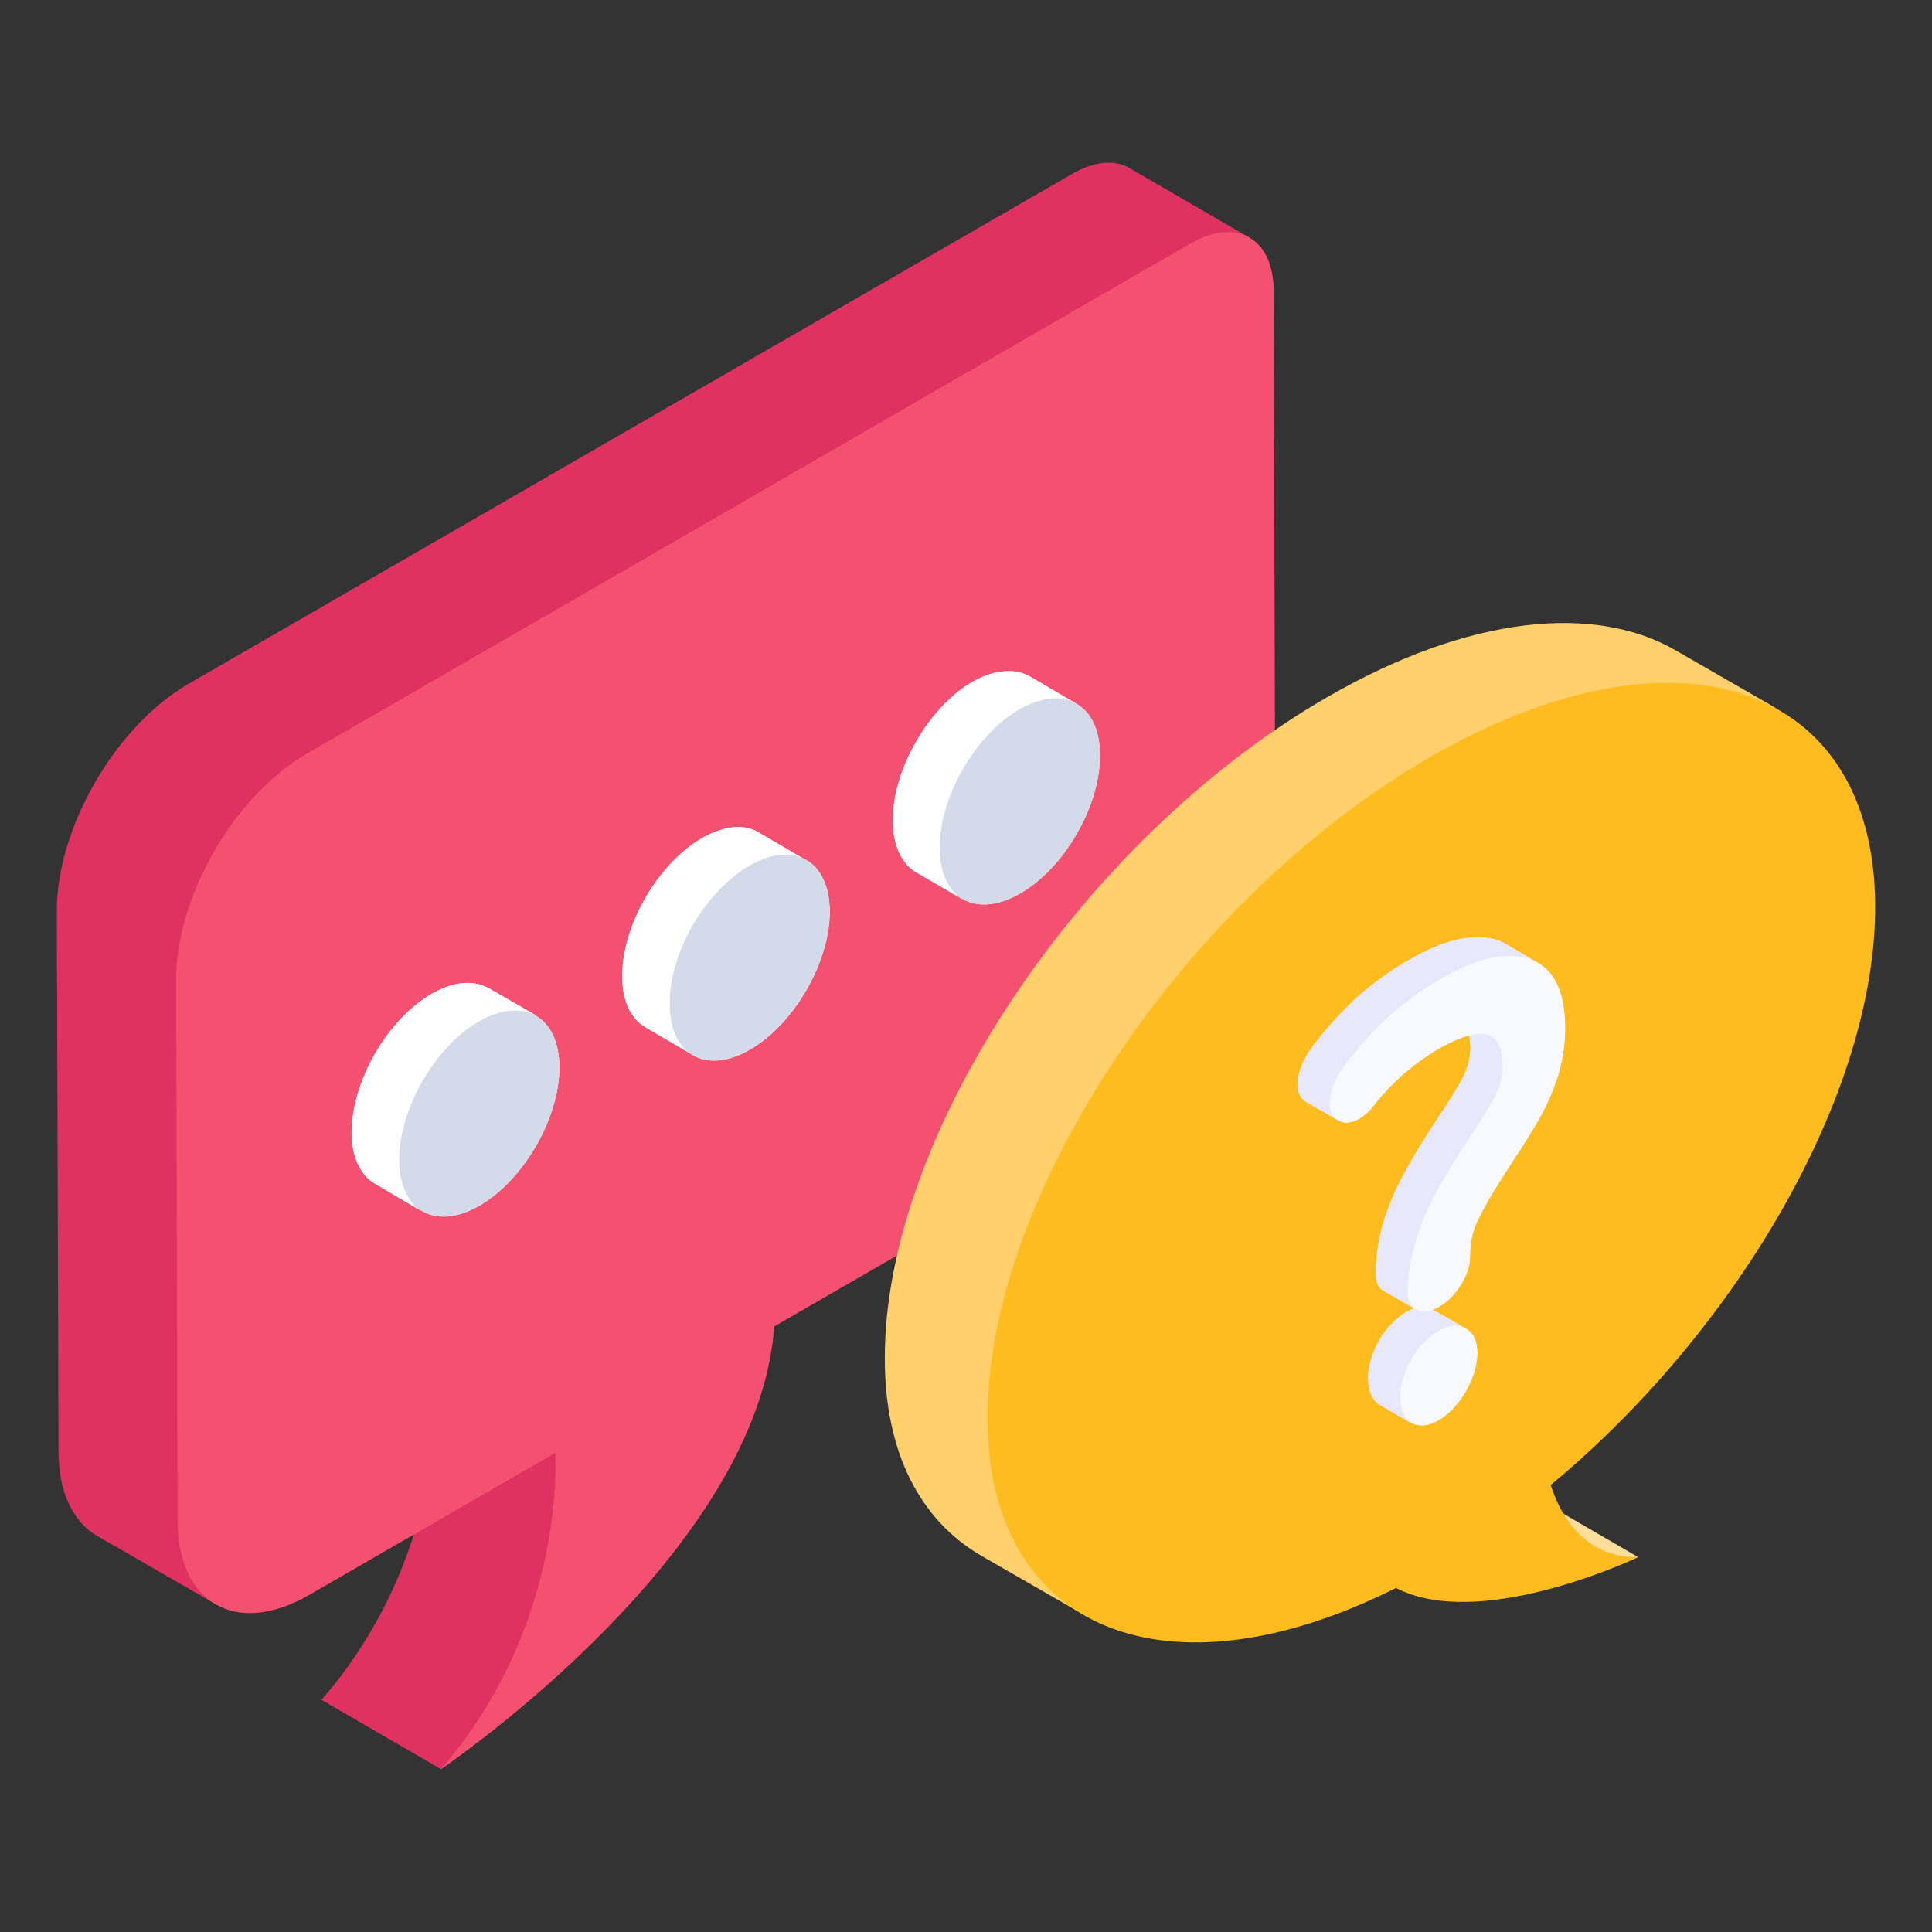 <svg id="Layer_1" enable-background="new 0 0 51 51" height="512" viewBox="0 0 51 51" width="512" xmlns="http://www.w3.org/2000/svg"><rect x="0" y="0" width="51" height="51" fill="#333333" stroke="none"/><g id="_x35_8"><g><g enable-background="new"><g><path d="m41.315 27.148c0 .43-.07.87-.2 1.28-.13.42-.3.78-.5 1.14-.19.32-.43.71-.73 1.16-.37.57-.66 1.04-.84 1.42-.18.34-.24.66-.24 1.04 0 .23-.09.5-.25.74-.16.25-.34.44-.57.57-.06.03-.11.06-.17.07.01 0 .01.01.02.01l.85.49c.21.11.31.33.31.64 0 .33-.1.66-.3 1.02-.2.34-.44.6-.73.77-.27.15-.51.17-.72.06l-.85-.49c-.18-.14-.28-.36-.28-.68 0-.31.1-.65.27-.98.21-.35.47-.62.73-.77.07-.04.15-.08.22-.1-.01 0-.02-.01-.02-.01l-.8-.46c-.12-.07-.2-.22-.2-.43 0-.51.09-1.01.24-1.5.16-.45.34-.87.56-1.24.18-.35.46-.8.79-1.31.32-.48.58-.88.73-1.18.12-.25.18-.5.18-.73 0-.12-.01-.24-.03-.35-.22.06-.5.18-.85.38-.28.17-.59.39-.86.62-.29.25-.55.53-.76.79-.13.19-.29.33-.44.42-.19.1-.38.13-.53.05-.02-.01-.03-.01-.04-.03l-.84-.48c-.14-.08-.21-.25-.21-.46 0-.21.08-.59.44-1.06.39-.49.8-.94 1.18-1.28.4-.35.85-.67 1.32-.94.97-.56 1.75-.72 2.37-.51.06.03.12.06.18.09l.81.48c.5.25.76.84.76 1.75z" fill="#ffd06c"/></g></g></g><g><g><g><g enable-background="new"><g fill="#df3260"><path d="m32.988 6.277c-.401-.238.61 9.812 0 10.169l-17.507 12.309c-1.903 1.1-3.321 2.672-3.306 4.873l-3.777 5.732c.015 1.085-3.33 2.628-2.705 2.985l-3.152-1.814c-.61-.372-.996-1.13-.996-2.215l-.045-14.272c0-2.2 1.546-4.862 3.449-5.977l23.341-13.47c.61-.357 1.16-.387 1.546-.149z"/><path d="m14.657 38.36c1.317.504 1.781 4.911-3.018 8.34l-3.152-1.829c3.271-3.761 3.033-8.117 3.018-8.341z"/></g><g><path d="m31.432 6.424c1.205-.696 2.186-.137 2.19 1.248l.049 17.19c.004 1.396-.971 3.073-2.176 3.769l-11.058 6.384c-.411 5.896-8.38 11.4-8.799 11.69 3.26-3.761 3.031-8.123 3.019-8.353l-6.502 3.754c-1.908 1.102-3.46.228-3.466-1.964l-.04-14.266c-.006-2.203 1.536-4.874 3.444-5.976z" fill="#f45170"/></g></g></g></g></g><g><g enable-background="new"><g fill="#fff"><path d="m21.905 24.058c0 1.34-.94 2.98-2.11 3.65-.59.34-1.13.37-1.51.14l-.11-.07-1.12-.65c-.39-.22-.63-.68-.63-1.36 0-1.35.94-2.96 2.1-3.64.6-.34 1.13-.39 1.52-.14l1.13.66.1.06c.39.21.62.68.63 1.35z"/><path d="m29.035 19.938c.01 1.34-.94 2.98-2.11 3.65-.65.37-1.24.37-1.62.07.04.04.08.06.12.09l-1.25-.73c-.37-.21-.61-.7-.61-1.37 0-1.33.94-2.97 2.1-3.65.58-.33 1.14-.36 1.52-.14l1.16.68c.02.01.04.02.06.04.39.21.63.68.63 1.36z"/><path d="m14.765 28.178c0 1.34-.94 2.97-2.11 3.65-.752.429-1.412.36-1.787-.099.078.101.165.189.267.249l-1.23-.73c-.38-.21-.62-.7-.62-1.35 0-1.35.94-2.99 2.12-3.67.58-.33 1.11-.36 1.5-.14l1.25.72c-.02-.01-.05-.03-.08-.03.43.2.69.69.69 1.4z"/></g></g></g><g><g><g><path d="m12.642 26.963c1.169-.675 2.12-.133 2.124 1.21.004 1.342-.94 2.979-2.11 3.654-1.168.674-2.119.132-2.122-1.211-.004-1.344.94-2.979 2.109-3.654z" fill="#d3daea"/></g></g><g><g><path d="m19.777 22.844c1.169-.675 2.12-.133 2.124 1.21.004 1.342-.94 2.979-2.11 3.654-1.168.674-2.119.132-2.122-1.211-.004-1.344.94-2.979 2.109-3.654z" fill="#d3daea"/></g></g><g enable-background="new"><g fill="#fff"><path d="m12.901 26.086 1.255.724c-.386-.217-.917-.193-1.521.145-1.158.676-2.1 2.317-2.1 3.669 0 .652.241 1.134.603 1.352l-1.231-.724c-.386-.217-.627-.7-.627-1.352 0-1.352.941-2.993 2.124-3.668.579-.338 1.11-.362 1.496-.145z"/><path d="m20.045 21.983 1.231.724c-.386-.241-.917-.193-1.496.145-1.158.676-2.124 2.293-2.1 3.644 0 .676.217 1.134.603 1.352l-1.231-.724c-.386-.217-.628-.676-.628-1.352 0-1.352.941-2.969 2.1-3.644.603-.338 1.134-.386 1.521-.145z"/><path d="m28.419 18.58c-.386-.217-.917-.193-1.496.145-1.183.676-2.124 2.317-2.124 3.644 0 .676.241 1.134.628 1.376l-1.255-.724c-.362-.217-.603-.7-.603-1.376 0-1.327.941-2.969 2.1-3.644.579-.338 1.134-.362 1.521-.145z"/></g><g><path d="m26.913 18.724c1.169-.675 2.12-.133 2.124 1.21.004 1.342-.94 2.979-2.11 3.654-1.168.674-2.119.132-2.122-1.211-.004-1.344.94-2.979 2.109-3.654z" fill="#d3daea"/></g></g></g><g><g enable-background="new"><g><path d="m46.981 18.75c-2.158-1.246 1.541 10.256-2.21 12.414-6.462 3.738-8.974 2.748-8.961 8.657.013 2.505-8.792 1.885-7.212 2.797l-2.723-1.567c-1.567-.925-2.518-2.685-2.518-5.177-.026-5.91 5.203-13.733 11.678-17.471 3.738-2.158 7.078-2.479 9.224-1.22z" fill="#ffd06c"/><path d="m40.519 39.523 2.723 1.58c-.45 0-1.105.042-1.413-.138l-2.441-1.725c.308.18.681.283 1.13.283z" fill="#ffde9b"/></g><g><path d="m37.749 19.988c6.471-3.736 11.734-1.979 11.751 3.93.014 4.929-3.616 11.179-8.566 15.283.323.984.983 1.906 2.306 1.907-.21.097-4.209 1.949-6.389.81-6.022 3.023-10.767 1.157-10.783-4.47-.017-5.909 5.211-13.723 11.682-17.459z" fill="#febc1f"/></g></g></g><g><g enable-background="new"><g><path d="m41.315 27.148c0 .43-.07.87-.2 1.28-.13.42-.3.78-.5 1.14-.19.32-.43.71-.73 1.16-.37.57-.66 1.04-.84 1.42-.18.34-.24.66-.24 1.04 0 .23-.09.5-.25.74-.16.25-.34.44-.57.57-.06.03-.11.06-.17.07.01 0 .01.01.02.01l.85.49c.21.11.31.33.31.64 0 .33-.1.66-.3 1.02-.2.34-.44.6-.73.77-.27.15-.51.17-.72.06l-.85-.49c-.18-.14-.28-.36-.28-.68 0-.31.1-.65.27-.98.21-.35.47-.62.73-.77.07-.04.15-.08.22-.1-.01 0-.02-.01-.02-.01l-.8-.46c-.12-.07-.2-.22-.2-.43 0-.51.09-1.01.24-1.5.16-.45.34-.87.56-1.24.18-.35.46-.8.79-1.31.32-.48.58-.88.73-1.18.12-.25.18-.5.18-.73 0-.12-.01-.24-.03-.35-.22.06-.5.18-.85.38-.28.17-.59.39-.86.62-.29.25-.55.53-.76.79-.13.19-.29.33-.44.42-.19.1-.38.13-.53.05-.02-.01-.03-.01-.04-.03l-.84-.48c-.14-.08-.21-.25-.21-.46 0-.21.08-.59.44-1.06.39-.49.8-.94 1.18-1.28.4-.35.85-.67 1.32-.94.97-.56 1.75-.72 2.37-.51.06.03.12.06.18.09l.81.48c.5.25.76.84.76 1.75z" fill="#f1f6fa"/></g></g></g><g><g enable-background="new"><g><path d="m37.967 35.138-.852-.495c.263-.152.523-.184.719-.068l.852.495c-.196-.116-.456-.084-.719.068z" fill="#e9e7fc"/></g><g><path d="m37.854 34.585.852.495c-.007-.004-.013-.008-.02-.011l-.852-.495c.007.004.014.007.02.011z" fill="#e9e7fc"/></g><g><path d="m37.246 37.562-.852-.495c-.178-.137-.279-.354-.28-.682-.001-.311.099-.643.276-.977l.852.495c-.177.333-.277.666-.276.977.001.328.102.545.28.682z" fill="#e9e7fc"/></g><g><path d="m37.242 35.903-.852-.495c.206-.352.467-.616.725-.765l.852.495c-.258.149-.519.413-.725.765z" fill="#e9e7fc"/></g><g><path d="m37.967 35.138c.263-.152.523-.184.719-.068.209.11.31.327.311.638.001.328-.099.661-.306 1.021-.2.338-.439.6-.725.765-.27.156-.51.17-.719.069-.178-.137-.279-.354-.28-.682-.001-.311.099-.643.276-.977.206-.352.467-.616.725-.765z" fill="#f8f9fe"/></g></g><g enable-background="new"><g><path d="m37.368 34.562-.852-.495c-.126-.073-.201-.223-.201-.429-.001-.515.09-1.012.243-1.5l.852.495c-.153.488-.245.985-.243 1.5.001.206.075.355.201.429z" fill="#e9e7fc"/></g><g><path d="m37.41 32.633-.852-.495c.153-.453.338-.87.553-1.244l.852.495c-.215.373-.4.791-.553 1.244z" fill="#e9e7fc"/></g><g><path d="m37.964 31.39-.852-.495c.185-.347.462-.8.793-1.302.323-.48.577-.884.731-1.186l.852.495c-.154.302-.408.706-.731 1.186-.331.502-.608.955-.793 1.302z" fill="#e9e7fc"/></g><g><path d="m38.521 26.866.852.495c.252.146.297.495.298.812.001.231-.068.475-.184.728l-.852-.495c.115-.253.184-.497.184-.728-.001-.317-.046-.666-.298-.812z" fill="#e9e7fc"/></g><g><path d="m39.745 24.92.852.495c-.058-.034-.12-.063-.184-.087-.612-.216-1.392-.058-2.365.503l-.852-.495c.973-.562 1.753-.719 2.365-.503.065.024.126.053.184.087z" fill="#e9e7fc"/></g><g><path d="m35.314 29.571-.852-.495c-.135-.079-.209-.243-.21-.458-.001-.213.083-.59.446-1.057.385-.489.794-.947 1.18-1.285.401-.347.849-.668 1.32-.94l.852.495c-.471.272-.919.593-1.32.94-.386.338-.794.796-1.18 1.285-.362.467-.446.844-.446 1.057.001.215.075.379.21.458z" fill="#e9e7fc"/></g><g><path d="m38.048 25.831c.973-.562 1.753-.719 2.365-.503.588.22.899.831.902 1.816.001.435-.067.874-.197 1.287-.138.417-.307.782-.507 1.137-.185.32-.423.706-.724 1.155-.377.573-.662 1.04-.847 1.422-.177.342-.238.662-.237 1.043.001.231-.091.497-.253.741-.154.249-.339.436-.563.565-.216.125-.417.161-.572.09-.155-.062-.248-.221-.249-.452-.001-.515.09-1.012.243-1.5.153-.453.338-.87.553-1.244.185-.347.462-.8.793-1.302.323-.48.577-.884.731-1.186.115-.253.184-.497.184-.728-.002-.621-.174-1.366-1.734-.465-.286.165-.594.388-.864.623-.285.245-.548.529-.756.783-.137.189-.289.332-.44.419-.19.109-.378.133-.533.054-.155-.071-.24-.243-.241-.474-.001-.213.083-.59.446-1.057.385-.489.794-.947 1.18-1.285.401-.347.849-.668 1.32-.94z" fill="#f8f9fe"/></g></g></g></g></svg>
